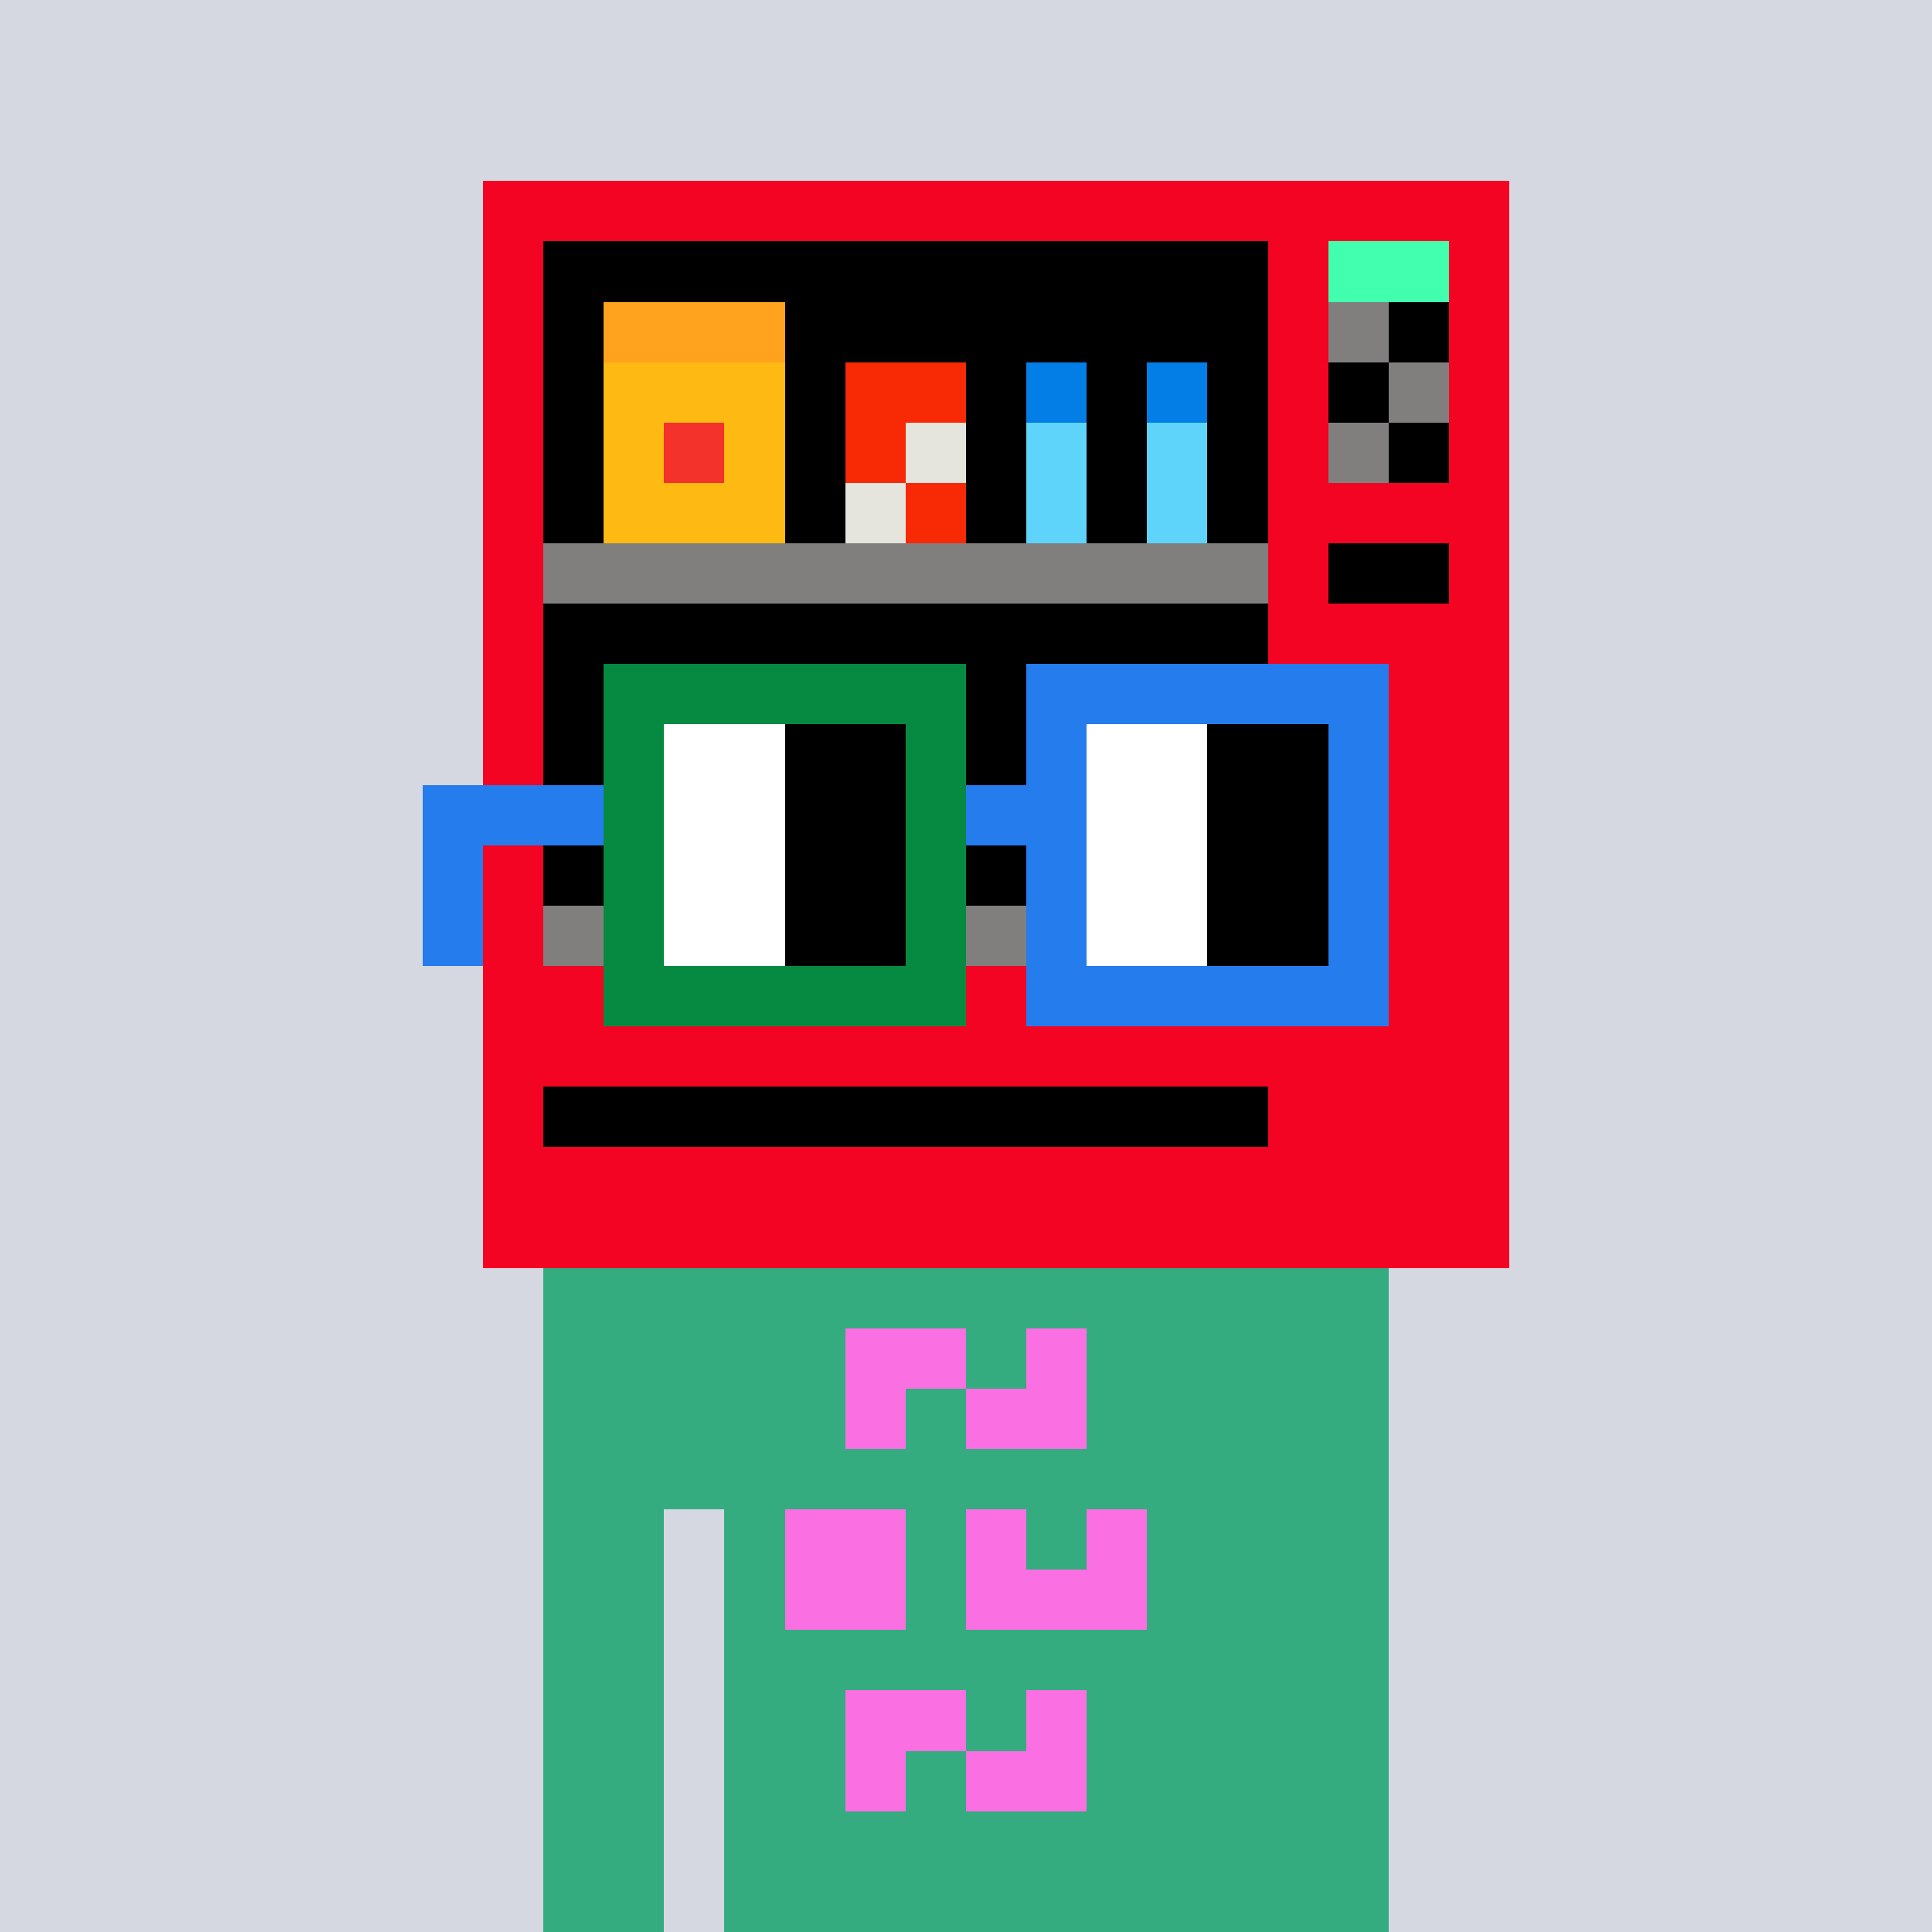 <svg xmlns:xlink="http://www.w3.org/1999/xlink" width="320" height="320" viewBox="0 0 320 320" xmlns="http://www.w3.org/2000/svg" shape-rendering="crispEdges"><rect width="100%" height="100%" fill="#d5d7e1" /><rect width="140" height="10" x="90" y="210" fill="#34ac80" /><rect width="140" height="10" x="90" y="220" fill="#34ac80" /><rect width="140" height="10" x="90" y="230" fill="#34ac80" /><rect width="140" height="10" x="90" y="240" fill="#34ac80" /><rect width="20" height="10" x="90" y="250" fill="#34ac80" /><rect width="110" height="10" x="120" y="250" fill="#34ac80" /><rect width="20" height="10" x="90" y="260" fill="#34ac80" /><rect width="110" height="10" x="120" y="260" fill="#34ac80" /><rect width="20" height="10" x="90" y="270" fill="#34ac80" /><rect width="110" height="10" x="120" y="270" fill="#34ac80" /><rect width="20" height="10" x="90" y="280" fill="#34ac80" /><rect width="110" height="10" x="120" y="280" fill="#34ac80" /><rect width="20" height="10" x="90" y="290" fill="#34ac80" /><rect width="110" height="10" x="120" y="290" fill="#34ac80" /><rect width="20" height="10" x="90" y="300" fill="#34ac80" /><rect width="110" height="10" x="120" y="300" fill="#34ac80" /><rect width="20" height="10" x="90" y="310" fill="#34ac80" /><rect width="110" height="10" x="120" y="310" fill="#34ac80" /><rect width="20" height="10" x="140" y="220" fill="#fa6fe2" /><rect width="10" height="10" x="170" y="220" fill="#fa6fe2" /><rect width="10" height="10" x="140" y="230" fill="#fa6fe2" /><rect width="20" height="10" x="160" y="230" fill="#fa6fe2" /><rect width="20" height="10" x="130" y="250" fill="#fa6fe2" /><rect width="10" height="10" x="160" y="250" fill="#fa6fe2" /><rect width="10" height="10" x="180" y="250" fill="#fa6fe2" /><rect width="20" height="10" x="130" y="260" fill="#fa6fe2" /><rect width="30" height="10" x="160" y="260" fill="#fa6fe2" /><rect width="20" height="10" x="140" y="280" fill="#fa6fe2" /><rect width="10" height="10" x="170" y="280" fill="#fa6fe2" /><rect width="10" height="10" x="140" y="290" fill="#fa6fe2" /><rect width="20" height="10" x="160" y="290" fill="#fa6fe2" /><rect width="170" height="10" x="80" y="30" fill="#f20422" /><rect width="10" height="10" x="80" y="40" fill="#f20422" /><rect width="120" height="10" x="90" y="40" fill="#000000" /><rect width="10" height="10" x="210" y="40" fill="#f20422" /><rect width="20" height="10" x="220" y="40" fill="#42ffb0" /><rect width="10" height="10" x="240" y="40" fill="#f20422" /><rect width="10" height="10" x="80" y="50" fill="#f20422" /><rect width="10" height="10" x="90" y="50" fill="#000000" /><rect width="30" height="10" x="100" y="50" fill="#ffa21e" /><rect width="80" height="10" x="130" y="50" fill="#000000" /><rect width="10" height="10" x="210" y="50" fill="#f20422" /><rect width="10" height="10" x="220" y="50" fill="#807f7e" /><rect width="10" height="10" x="230" y="50" fill="#000000" /><rect width="10" height="10" x="240" y="50" fill="#f20422" /><rect width="10" height="10" x="80" y="60" fill="#f20422" /><rect width="10" height="10" x="90" y="60" fill="#000000" /><rect width="30" height="10" x="100" y="60" fill="#ffb913" /><rect width="10" height="10" x="130" y="60" fill="#000000" /><rect width="20" height="10" x="140" y="60" fill="#f82905" /><rect width="10" height="10" x="160" y="60" fill="#000000" /><rect width="10" height="10" x="170" y="60" fill="#027ee6" /><rect width="10" height="10" x="180" y="60" fill="#000000" /><rect width="10" height="10" x="190" y="60" fill="#027ee6" /><rect width="10" height="10" x="200" y="60" fill="#000000" /><rect width="10" height="10" x="210" y="60" fill="#f20422" /><rect width="10" height="10" x="220" y="60" fill="#000000" /><rect width="10" height="10" x="230" y="60" fill="#807f7e" /><rect width="10" height="10" x="240" y="60" fill="#f20422" /><rect width="10" height="10" x="80" y="70" fill="#f20422" /><rect width="10" height="10" x="90" y="70" fill="#000000" /><rect width="10" height="10" x="100" y="70" fill="#ffb913" /><rect width="10" height="10" x="110" y="70" fill="#f3322c" /><rect width="10" height="10" x="120" y="70" fill="#ffb913" /><rect width="10" height="10" x="130" y="70" fill="#000000" /><rect width="10" height="10" x="140" y="70" fill="#f82905" /><rect width="10" height="10" x="150" y="70" fill="#e5e5de" /><rect width="10" height="10" x="160" y="70" fill="#000000" /><rect width="10" height="10" x="170" y="70" fill="#5fd4fb" /><rect width="10" height="10" x="180" y="70" fill="#000000" /><rect width="10" height="10" x="190" y="70" fill="#5fd4fb" /><rect width="10" height="10" x="200" y="70" fill="#000000" /><rect width="10" height="10" x="210" y="70" fill="#f20422" /><rect width="10" height="10" x="220" y="70" fill="#807f7e" /><rect width="10" height="10" x="230" y="70" fill="#000000" /><rect width="10" height="10" x="240" y="70" fill="#f20422" /><rect width="10" height="10" x="80" y="80" fill="#f20422" /><rect width="10" height="10" x="90" y="80" fill="#000000" /><rect width="30" height="10" x="100" y="80" fill="#ffb913" /><rect width="10" height="10" x="130" y="80" fill="#000000" /><rect width="10" height="10" x="140" y="80" fill="#e5e5de" /><rect width="10" height="10" x="150" y="80" fill="#f82905" /><rect width="10" height="10" x="160" y="80" fill="#000000" /><rect width="10" height="10" x="170" y="80" fill="#5fd4fb" /><rect width="10" height="10" x="180" y="80" fill="#000000" /><rect width="10" height="10" x="190" y="80" fill="#5fd4fb" /><rect width="10" height="10" x="200" y="80" fill="#000000" /><rect width="40" height="10" x="210" y="80" fill="#f20422" /><rect width="10" height="10" x="80" y="90" fill="#f20422" /><rect width="120" height="10" x="90" y="90" fill="#807f7e" /><rect width="10" height="10" x="210" y="90" fill="#f20422" /><rect width="20" height="10" x="220" y="90" fill="#000000" /><rect width="10" height="10" x="240" y="90" fill="#f20422" /><rect width="10" height="10" x="80" y="100" fill="#f20422" /><rect width="120" height="10" x="90" y="100" fill="#000000" /><rect width="40" height="10" x="210" y="100" fill="#f20422" /><rect width="10" height="10" x="80" y="110" fill="#f20422" /><rect width="120" height="10" x="90" y="110" fill="#000000" /><rect width="40" height="10" x="210" y="110" fill="#f20422" /><rect width="10" height="10" x="80" y="120" fill="#f20422" /><rect width="120" height="10" x="90" y="120" fill="#000000" /><rect width="40" height="10" x="210" y="120" fill="#f20422" /><rect width="10" height="10" x="80" y="130" fill="#f20422" /><rect width="120" height="10" x="90" y="130" fill="#000000" /><rect width="40" height="10" x="210" y="130" fill="#f20422" /><rect width="10" height="10" x="80" y="140" fill="#f20422" /><rect width="120" height="10" x="90" y="140" fill="#000000" /><rect width="40" height="10" x="210" y="140" fill="#f20422" /><rect width="10" height="10" x="80" y="150" fill="#f20422" /><rect width="120" height="10" x="90" y="150" fill="#807f7e" /><rect width="40" height="10" x="210" y="150" fill="#f20422" /><rect width="170" height="10" x="80" y="160" fill="#f20422" /><rect width="170" height="10" x="80" y="170" fill="#f20422" /><rect width="10" height="10" x="80" y="180" fill="#f20422" /><rect width="120" height="10" x="90" y="180" fill="#000000" /><rect width="40" height="10" x="210" y="180" fill="#f20422" /><rect width="170" height="10" x="80" y="190" fill="#f20422" /><rect width="170" height="10" x="80" y="200" fill="#f20422" /><rect width="60" height="10" x="100" y="110" fill="#068940" /><rect width="60" height="10" x="170" y="110" fill="#257ced" /><rect width="10" height="10" x="100" y="120" fill="#068940" /><rect width="20" height="10" x="110" y="120" fill="#ffffff" /><rect width="20" height="10" x="130" y="120" fill="#000000" /><rect width="10" height="10" x="150" y="120" fill="#068940" /><rect width="10" height="10" x="170" y="120" fill="#257ced" /><rect width="20" height="10" x="180" y="120" fill="#ffffff" /><rect width="20" height="10" x="200" y="120" fill="#000000" /><rect width="10" height="10" x="220" y="120" fill="#257ced" /><rect width="30" height="10" x="70" y="130" fill="#257ced" /><rect width="10" height="10" x="100" y="130" fill="#068940" /><rect width="20" height="10" x="110" y="130" fill="#ffffff" /><rect width="20" height="10" x="130" y="130" fill="#000000" /><rect width="10" height="10" x="150" y="130" fill="#068940" /><rect width="20" height="10" x="160" y="130" fill="#257ced" /><rect width="20" height="10" x="180" y="130" fill="#ffffff" /><rect width="20" height="10" x="200" y="130" fill="#000000" /><rect width="10" height="10" x="220" y="130" fill="#257ced" /><rect width="10" height="10" x="70" y="140" fill="#257ced" /><rect width="10" height="10" x="100" y="140" fill="#068940" /><rect width="20" height="10" x="110" y="140" fill="#ffffff" /><rect width="20" height="10" x="130" y="140" fill="#000000" /><rect width="10" height="10" x="150" y="140" fill="#068940" /><rect width="10" height="10" x="170" y="140" fill="#257ced" /><rect width="20" height="10" x="180" y="140" fill="#ffffff" /><rect width="20" height="10" x="200" y="140" fill="#000000" /><rect width="10" height="10" x="220" y="140" fill="#257ced" /><rect width="10" height="10" x="70" y="150" fill="#257ced" /><rect width="10" height="10" x="100" y="150" fill="#068940" /><rect width="20" height="10" x="110" y="150" fill="#ffffff" /><rect width="20" height="10" x="130" y="150" fill="#000000" /><rect width="10" height="10" x="150" y="150" fill="#068940" /><rect width="10" height="10" x="170" y="150" fill="#257ced" /><rect width="20" height="10" x="180" y="150" fill="#ffffff" /><rect width="20" height="10" x="200" y="150" fill="#000000" /><rect width="10" height="10" x="220" y="150" fill="#257ced" /><rect width="60" height="10" x="100" y="160" fill="#068940" /><rect width="60" height="10" x="170" y="160" fill="#257ced" /></svg>